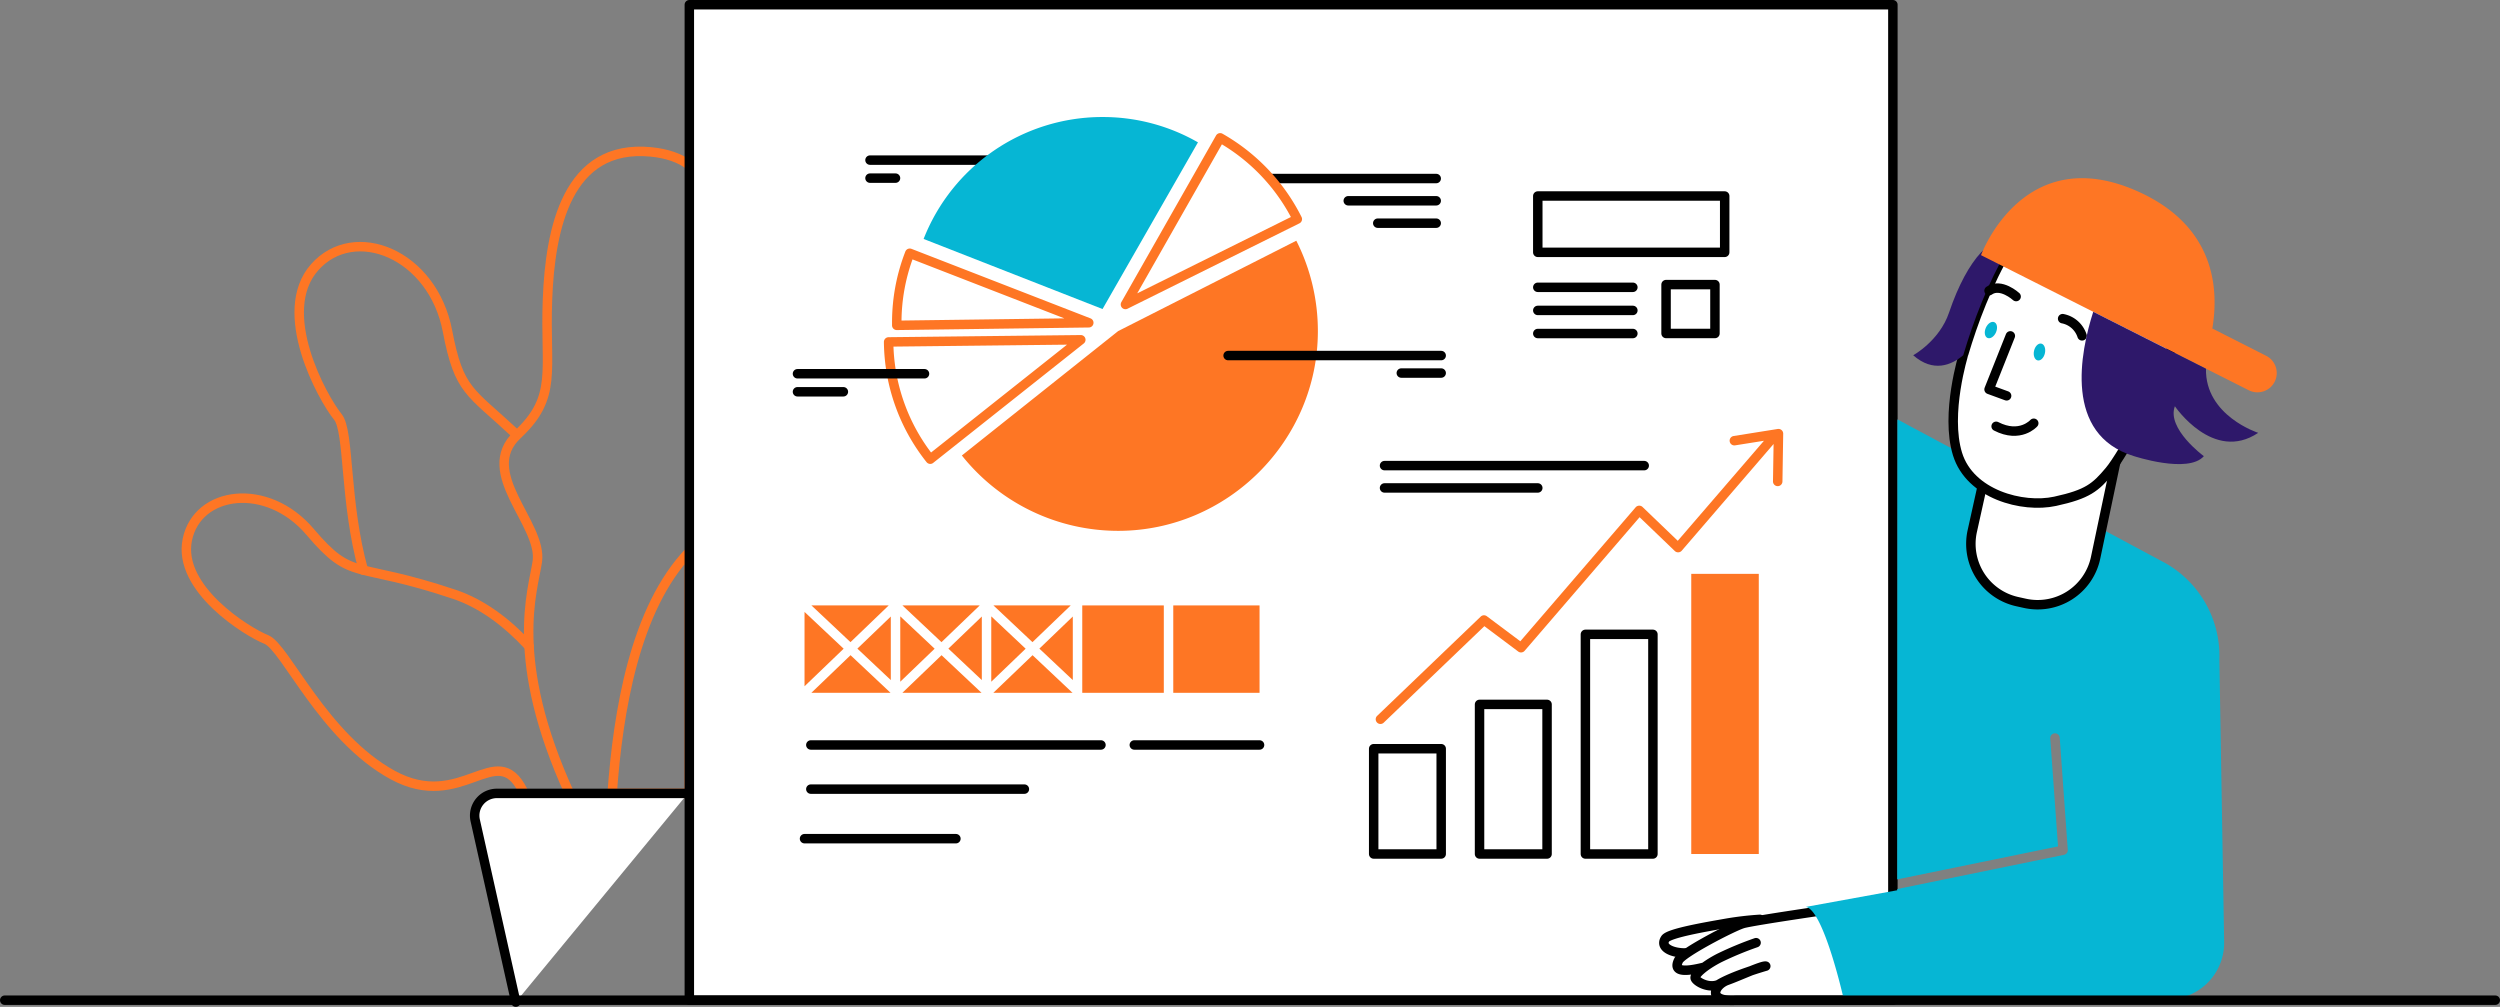 <svg xmlns="http://www.w3.org/2000/svg" viewBox="0 0 1585.59 638.59">
  <rect x="0" y="0" width="1585.59" height="638.59" fill="#808080" stroke="none"/>
  <defs>
    <style>
      .cls-1,
      .cls-2 {
        fill: none;
        stroke-linecap: round;
        stroke-linejoin: round;
        stroke-width: 6px;
      }

      .cls-1 {
        stroke: #fe7624;
      }

      .cls-2 {
        stroke: #000;
        fill: #fff;
      }

      .cls-3 {
        fill: #fe7624;
      }

      .cls-4 {
        fill: rgb(6, 182, 212);
      }

      .cls-5 {
        fill: #2e186a;
      }
    </style>
  </defs>
  <g id="Layer_2" data-name="Layer 2">
    <g id="outline_II" data-name="outline II">
      <g id="graphs_statistics" data-name="graphs statistics">
        <g id="flower">
          <g id="leaves">
            <g id="leaf_IV" data-name="leaf IV">
              <path class="cls-1"
                d="M326.67,274.79C298,248,291.18,248.43,283.82,210c-9.39-49.08-59.2-68.9-84.31-40.44s5.08,83,14.78,94.87c7.41,9.09,4.07,53.93,16.18,97.2" />
            </g>
            <g id="leaf_II" data-name="leaf II">
              <path class="cls-1"
                d="M335.56,409.91c-14-15.13-29.82-27.07-47.5-33-63.91-21.44-64.22-7.57-91.41-39.6s-71.5-26.11-77.85,5,38.15,58.56,50.12,63.29S205,467.44,249,491.51s65.77-23.29,82.51,9.78" />
            </g>
            <path class="cls-1"
              d="M437.2,104.74c-5.89-4.44-13.92-7.41-24.55-8.42-52.81-5-63.71,48.44-65.42,93.72s6.72,61.55-19.06,85.65,16.17,56.71,12.6,80.6C338,374.93,322.3,418,361.19,503.21" />
            <path class="cls-1" d="M437.2,503.21V349.94C402.72,385.93,392,451,388.25,503.21Z" />
          </g>
          <path id="pot" class="cls-2" d="M436.29,503.21H315.37a14.07,14.07,0,0,0-14,17l25.77,115.35" />
        </g>
        <g id="whiteboard">
          <rect id="shape" class="cls-2" x="437.2" y="3" width="763.33" height="631.36" />
          <g id="graph">
            <rect class="cls-2" x="871.24" y="474.86" width="42.82" height="66.77" />
            <rect class="cls-2" x="938.38" y="446.76" width="42.82" height="94.88" />
            <rect class="cls-2" x="1005.52" y="402.33" width="42.82" height="139.31" />
            <rect class="cls-3" x="1072.66" y="363.96" width="42.82" height="177.68" />
            <path id="arrow" class="cls-3"
              d="M1129.94,272.77a3.05,3.05,0,0,0-2.44-.7l-28,4.47a3,3,0,1,0,1,5.92l18.27-2.91L1064.1,343l-22.34-21.45a3,3,0,0,0-2.22-.83,3,3,0,0,0-2.13,1l-73.17,85L943,390.83a3,3,0,0,0-3.88.24l-65.73,63a3,3,0,0,0,4.15,4.33l63.9-61.26,21.45,16.07a3,3,0,0,0,4.07-.44l72.93-84.74,22.34,21.45a3,3,0,0,0,2.22.83,3,3,0,0,0,2.13-1l58.29-67.72-.38,23.7a3,3,0,0,0,3,3.05h0a3,3,0,0,0,3-2.95l.48-30.29A3,3,0,0,0,1129.94,272.77Z" />
          </g>
          <g id="layout_II" data-name="layout II">
            <g id="lines">
              <line class="cls-2" x1="514.26" y1="472.49" x2="698.27" y2="472.49" />
              <line class="cls-2" x1="514.26" y1="500.49" x2="649.7" y2="500.49" />
              <line class="cls-2" x1="510.26" y1="531.92" x2="606.27" y2="531.92" />
              <line class="cls-2" x1="719.42" y1="472.49" x2="798.85" y2="472.49" />
            </g>
            <g id="oragne_bar" data-name="oragne bar">
              <polygon class="cls-3" points="601.49 411.38 622.7 431.33 622.7 391.02 601.49 411.38" />
              <polygon class="cls-3" points="570.98 432.37 592.78 411.43 570.98 390.92 570.98 432.37" />
              <polygon class="cls-3" points="679.08 383.98 630.08 383.98 654.83 407.27 679.08 383.98" />
              <path class="cls-3" d="M597.16,415.55l-24.85,23.86h50.23l0,0Z" />
              <polygon class="cls-3" points="628.7 432.37 650.5 411.43 628.7 390.92 628.7 432.37" />
              <polygon class="cls-3" points="510.26 388.1 510.26 435.25 535.07 411.43 510.26 388.1" />
              <path class="cls-3" d="M539.44,415.55l-24.85,23.86h50.23l0,0Z" />
              <polygon class="cls-3" points="563.65 383.98 514.64 383.98 539.4 407.27 563.65 383.98" />
              <polygon class="cls-3" points="680.41 431.33 680.41 391.02 659.21 411.38 680.41 431.33" />
              <polygon class="cls-3" points="543.78 411.38 564.98 431.33 564.98 391.02 543.78 411.38" />
              <path class="cls-3" d="M654.88,415.55,630,439.41h50.22l0,0Z" />
              <polygon class="cls-3" points="621.37 383.98 572.36 383.98 597.12 407.27 621.37 383.98" />
              <polygon class="cls-3"
                points="738.13 383.98 686.41 383.98 686.41 439.41 686.41 439.41 738.13 439.41 738.13 439.41 738.13 383.98" />
              <polygon class="cls-3"
                points="798.85 383.98 744.13 383.98 744.13 439.41 744.13 439.41 798.85 439.41 798.85 383.98" />
              <path class="cls-3" d="M680.25,439.41l.18.13s0-.08,0-.13Z" />
            </g>
          </g>
          <g id="layout">
            <rect class="cls-2" x="1056.68" y="180.5" width="31" height="31" />
            <rect class="cls-2" x="975.32" y="124.32" width="118.54" height="35.72" />
            <line class="cls-2" x1="975.32" y1="211.53" x2="1035.62" y2="211.53" />
            <line class="cls-2" x1="975.32" y1="196.88" x2="1035.62" y2="196.88" />
            <line class="cls-2" x1="975.32" y1="182.22" x2="1035.62" y2="182.22" />
          </g>
          <g id="lines-2" data-name="lines">
            <line class="cls-2" x1="878.12" y1="295.31" x2="1042.82" y2="295.31" />
            <line class="cls-2" x1="878.12" y1="309.47" x2="975.32" y2="309.47" />
          </g>
          <g id="circle_graph" data-name="circle graph">
            <path class="cls-3"
              d="M709.16,210l113-57.33A126.62,126.62,0,0,1,835.84,210c0,69.49-57.18,126.68-126.68,126.68a126.75,126.75,0,0,1-99.11-47.79Z" />
            <line class="cls-2" x1="806.26" y1="113.23" x2="910.9" y2="113.23" />
            <line class="cls-2" x1="910.9" y1="127.34" x2="855.11" y2="127.34" />
            <line class="cls-2" x1="910.9" y1="141.55" x2="873.82" y2="141.55" />
            <line class="cls-2" x1="778.91" y1="225.51" x2="914.05" y2="225.51" />
            <line class="cls-2" x1="914.05" y1="236.6" x2="888.76" y2="236.6" />
            <line class="cls-2" x1="632.35" y1="101.55" x2="551.79" y2="101.55" />
            <line class="cls-2" x1="551.79" y1="112.98" x2="567.96" y2="112.98" />
            <path class="cls-1" d="M590,291.23l95.48-75.73-121.88,1.36A121.24,121.24,0,0,0,590,291.23Z" />
            <path class="cls-1" d="M577,160.62a121.31,121.31,0,0,0-8.24,44.09c0,.54,0,1.08,0,1.63l121.78-1.63Z" />
            <path class="cls-1" d="M773.87,87.42,713.8,193.11l109-54.14A122.34,122.34,0,0,0,773.87,87.42Z" />
            <path class="cls-4"
              d="M759.79,90.28A121.17,121.17,0,0,0,700,74.22h-2a121.86,121.86,0,0,0-112.21,77.33L699.27,196Z" />
            <line class="cls-2" x1="586.35" y1="237.05" x2="505.79" y2="237.05" />
            <line class="cls-2" x1="505.79" y1="248.48" x2="534.9" y2="248.48" />
          </g>
        </g>
        <g id="man">
          <g id="hand_II" data-name="hand II">
            <path class="cls-2"
              d="M1116.18,583.08a200.45,200.45,0,0,0-21,2.45c-13.6,2.38-36.71,6.34-39,9.85-3.68,5.57,4.55,9.28,13.33,9" />
            <path class="cls-2"
              d="M1080.93,613.4c-13.36,3.34-19.76,2.72-16.32-4.29,2.38-4.85,34.53-21.48,40.83-23.35s61.26-9.8,61.26-9.8l14.09,58.4H1101.2c-19.26,1.23-13.71-9.71-5.84-12.54s22.39-9.61,24.56-9.06c0,0-20.74,5.92-30,11.69-6.58,2.64-14-1.93-14.74-4s5.35-7.81,15.43-12.95a211.33,211.33,0,0,1,23.15-9.61" />
          </g>
          <path id="body" class="cls-4"
            d="M1407.6,418.26a67.53,67.53,0,0,0-36.71-62.43l-37.75-20.26L1329,354.14a37.53,37.53,0,0,1-44.75,28.51l-4.87-1.08a37.52,37.52,0,0,1-28.52-44.74l6.27-28.29c-7.19-5-12.92-11.83-15.64-20.65-.18-.57-.33-1.16-.49-1.75L1203.41,266l-.14,291.73,102-20.92-4.92-68.49a3,3,0,1,1,6-.43l5.11,71.12a3,3,0,0,1-2.39,3.15l-105.76,21.7v.77l-57.92,10.55c11.36,2.16,24,58.66,24,58.66h205.38a35.86,35.86,0,0,0,35.86-36.45Z" />
          <g id="head">
            <path id="neck" class="cls-2"
              d="M1341.87,293.14l-12.84,61a37.53,37.53,0,0,1-44.75,28.51l-4.87-1.08a37.52,37.52,0,0,1-28.52-44.74l6.27-28.29" />
            <path id="face" class="cls-2"
              d="M1370,244s32-62.3-30.74-95.6c-5.84-3.11-46.21-23.51-65.59,9.15-13,21.82-22.37,47-28.29,67.08,0,.11-11.76,37.67-3.86,63.31s41.24,34.51,61.92,30,25.61-8.78,34.46-19.3,32-54.52,32-54.52Z" />
            <path id="hair_II" data-name="hair II" class="cls-5"
              d="M1245.38,224.58c5.92-20,15.34-45.26,28.29-67.08.6-1,1.21-2,1.85-2.87-10.55-8.21-27.59,8.75-39.36,43.6-6.08,18-22.74,27.09-22.74,27.09,12.72,11.14,24.18,6.3,31.74,0C1245.29,224.85,1245.37,224.59,1245.38,224.58Z" />
            <polyline id="nose" class="cls-2" points="1275.03 213.02 1261.53 246.97 1272.67 251.05" />
            <ellipse id="eye_II" data-name="eye II" class="cls-4" cx="1262.72" cy="209.34" rx="5.45" ry="3.53"
              transform="translate(572.48 1287.24) rotate(-66.78)" />
            <ellipse id="eye" class="cls-4" cx="1293.42" cy="223.22" rx="5.45" ry="3.53"
              transform="translate(796.69 1438.14) rotate(-77.55)" />
            <path id="brow_II" data-name="brow II" class="cls-2" d="M1320.52,213a16.16,16.16,0,0,0-12.32-10.89" />
            <path id="brow" class="cls-2" d="M1278.7,188.09s-9.81-9-17.17-3.7" />
            <path id="cap" class="cls-3"
              d="M1437,225.53l-33.86-17.18c4.25-25.24,1.64-64.25-45.7-86.24-74-34.37-101,39.72-101,39.72l169.5,85.53A12.24,12.24,0,1,0,1437,225.53Z" />
            <path id="mouth" class="cls-2" d="M1289.88,268.44s-8.64,9.79-23.86,1.94" />
            <path id="hair" class="cls-5"
              d="M1399.11,233.85l-71.5-36.09c-8.3,25.86-18.72,77.84,25.58,91.46,0,0,34.62,11.48,44.57.1,0,0-23.76-17.43-18.37-31.67,0,0,24.33,36,52.85,16.87C1432.24,274.52,1398.48,263.7,1399.11,233.85Z" />
          </g>
        </g>
        <line id="line" class="cls-2" x1="3" y1="634.36" x2="1582.59" y2="634.36" />
      </g>
    </g>
  </g>
</svg>